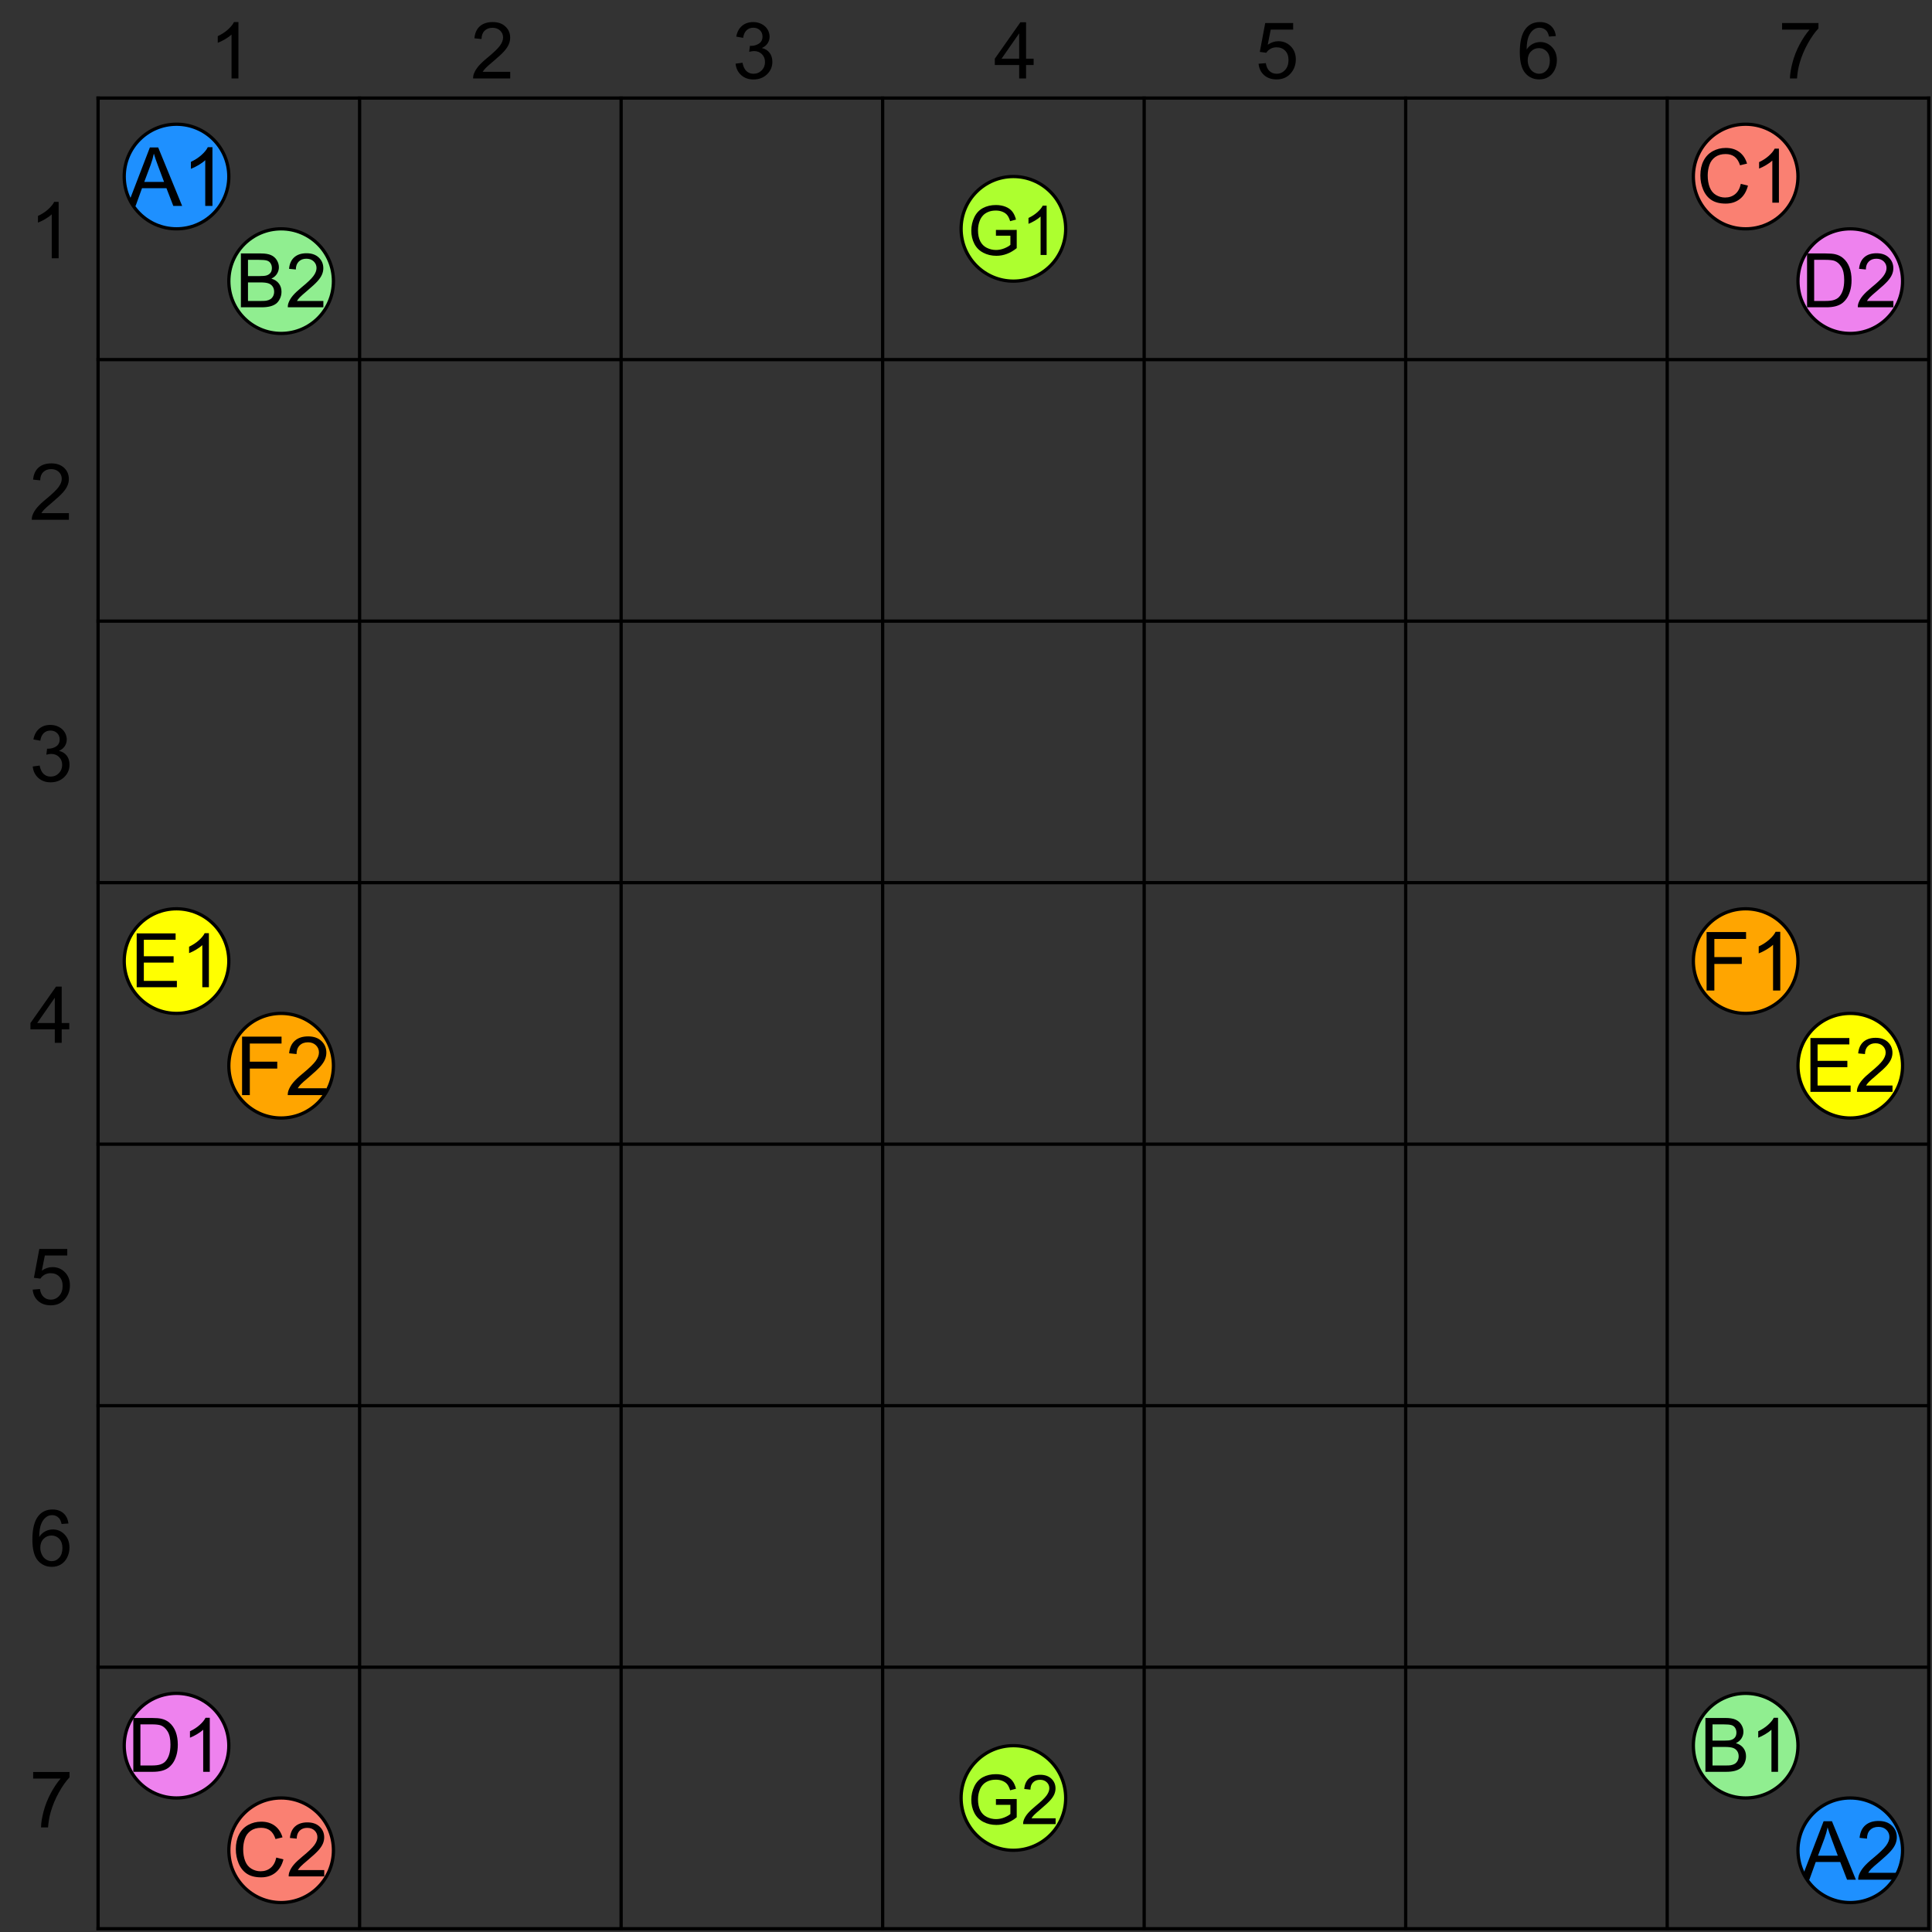 <?xml version="1.0" encoding="UTF-8"?><svg xmlns="http://www.w3.org/2000/svg" xmlns:xlink="http://www.w3.org/1999/xlink" stroke-dasharray="none" shape-rendering="auto" font-family="'Dialog'" width="591" text-rendering="auto" fill-opacity="1" contentScriptType="text/ecmascript" color-interpolation="auto" color-rendering="auto" preserveAspectRatio="xMidYMid meet" font-size="12px" fill="black" stroke="black" image-rendering="auto" stroke-miterlimit="10" zoomAndPan="magnify" version="1.0" stroke-linecap="square" stroke-linejoin="miter" contentStyleType="text/css" font-style="normal" height="591" stroke-width="1" stroke-dashoffset="0" font-weight="normal" stroke-opacity="1"><rect width="100%" height="100%" fill="#333333" stroke="none"/><!--Generated by the Batik Graphics2D SVG Generator--><defs id="genericDefs"/><g><defs id="defs1"><clipPath clipPathUnits="userSpaceOnUse" id="clipPath1"><path d="M37 37 L71 37 L71 71 L37 71 L37 37 Z"/></clipPath><clipPath clipPathUnits="userSpaceOnUse" id="clipPath2"><path d="M70 54 C70 62.837 62.837 70 54 70 C45.163 70 38 62.837 38 54 C38 45.163 45.163 38 54 38 C62.837 38 70 45.163 70 54 Z"/></clipPath><clipPath clipPathUnits="userSpaceOnUse" id="clipPath3"><path d="M517 517 L551 517 L551 551 L517 551 L517 517 Z"/></clipPath><clipPath clipPathUnits="userSpaceOnUse" id="clipPath4"><path d="M550 534 C550 542.837 542.837 550 534 550 C525.163 550 518 542.837 518 534 C518 525.163 525.163 518 534 518 C542.837 518 550 525.163 550 534 Z"/></clipPath><clipPath clipPathUnits="userSpaceOnUse" id="clipPath5"><path d="M517 37 L551 37 L551 71 L517 71 L517 37 Z"/></clipPath><clipPath clipPathUnits="userSpaceOnUse" id="clipPath6"><path d="M550 54 C550 62.837 542.837 70 534 70 C525.163 70 518 62.837 518 54 C518 45.163 525.163 38 534 38 C542.837 38 550 45.163 550 54 Z"/></clipPath><clipPath clipPathUnits="userSpaceOnUse" id="clipPath7"><path d="M37 517 L71 517 L71 551 L37 551 L37 517 Z"/></clipPath><clipPath clipPathUnits="userSpaceOnUse" id="clipPath8"><path d="M70 534 C70 542.837 62.837 550 54 550 C45.163 550 38 542.837 38 534 C38 525.163 45.163 518 54 518 C62.837 518 70 525.163 70 534 Z"/></clipPath><clipPath clipPathUnits="userSpaceOnUse" id="clipPath9"><path d="M37 277 L71 277 L71 311 L37 311 L37 277 Z"/></clipPath><clipPath clipPathUnits="userSpaceOnUse" id="clipPath10"><path d="M70 294 C70 302.837 62.837 310 54 310 C45.163 310 38 302.837 38 294 C38 285.163 45.163 278 54 278 C62.837 278 70 285.163 70 294 Z"/></clipPath><clipPath clipPathUnits="userSpaceOnUse" id="clipPath11"><path d="M517 277 L551 277 L551 311 L517 311 L517 277 Z"/></clipPath><clipPath clipPathUnits="userSpaceOnUse" id="clipPath12"><path d="M550 294 C550 302.837 542.837 310 534 310 C525.163 310 518 302.837 518 294 C518 285.163 525.163 278 534 278 C542.837 278 550 285.163 550 294 Z"/></clipPath><clipPath clipPathUnits="userSpaceOnUse" id="clipPath13"><path d="M293 53 L327 53 L327 87 L293 87 L293 53 Z"/></clipPath><clipPath clipPathUnits="userSpaceOnUse" id="clipPath14"><path d="M326 70 C326 78.837 318.837 86 310 86 C301.163 86 294 78.837 294 70 C294 61.163 301.163 54 310 54 C318.837 54 326 61.163 326 70 Z"/></clipPath><clipPath clipPathUnits="userSpaceOnUse" id="clipPath15"><path d="M549 549 L583 549 L583 583 L549 583 L549 549 Z"/></clipPath><clipPath clipPathUnits="userSpaceOnUse" id="clipPath16"><path d="M582 566 C582 574.837 574.837 582 566 582 C557.163 582 550 574.837 550 566 C550 557.163 557.163 550 566 550 C574.837 550 582 557.163 582 566 Z"/></clipPath><clipPath clipPathUnits="userSpaceOnUse" id="clipPath17"><path d="M69 69 L103 69 L103 103 L69 103 L69 69 Z"/></clipPath><clipPath clipPathUnits="userSpaceOnUse" id="clipPath18"><path d="M102 86 C102 94.837 94.837 102 86 102 C77.163 102 70 94.837 70 86 C70 77.163 77.163 70 86 70 C94.837 70 102 77.163 102 86 Z"/></clipPath><clipPath clipPathUnits="userSpaceOnUse" id="clipPath19"><path d="M69 549 L103 549 L103 583 L69 583 L69 549 Z"/></clipPath><clipPath clipPathUnits="userSpaceOnUse" id="clipPath20"><path d="M102 566 C102 574.837 94.837 582 86 582 C77.163 582 70 574.837 70 566 C70 557.163 77.163 550 86 550 C94.837 550 102 557.163 102 566 Z"/></clipPath><clipPath clipPathUnits="userSpaceOnUse" id="clipPath21"><path d="M549 69 L583 69 L583 103 L549 103 L549 69 Z"/></clipPath><clipPath clipPathUnits="userSpaceOnUse" id="clipPath22"><path d="M582 86 C582 94.837 574.837 102 566 102 C557.163 102 550 94.837 550 86 C550 77.163 557.163 70 566 70 C574.837 70 582 77.163 582 86 Z"/></clipPath><clipPath clipPathUnits="userSpaceOnUse" id="clipPath23"><path d="M549 309 L583 309 L583 343 L549 343 L549 309 Z"/></clipPath><clipPath clipPathUnits="userSpaceOnUse" id="clipPath24"><path d="M582 326 C582 334.837 574.837 342 566 342 C557.163 342 550 334.837 550 326 C550 317.163 557.163 310 566 310 C574.837 310 582 317.163 582 326 Z"/></clipPath><clipPath clipPathUnits="userSpaceOnUse" id="clipPath25"><path d="M69 309 L103 309 L103 343 L69 343 L69 309 Z"/></clipPath><clipPath clipPathUnits="userSpaceOnUse" id="clipPath26"><path d="M102 326 C102 334.837 94.837 342 86 342 C77.163 342 70 334.837 70 326 C70 317.163 77.163 310 86 310 C94.837 310 102 317.163 102 326 Z"/></clipPath><clipPath clipPathUnits="userSpaceOnUse" id="clipPath27"><path d="M293 533 L327 533 L327 567 L293 567 L293 533 Z"/></clipPath><clipPath clipPathUnits="userSpaceOnUse" id="clipPath28"><path d="M326 550 C326 558.837 318.837 566 310 566 C301.163 566 294 558.837 294 550 C294 541.163 301.163 534 310 534 C318.837 534 326 541.163 326 550 Z"/></clipPath></defs><g><line y2="30" fill="none" x1="30" x2="590" y1="30"/><line y2="110" fill="none" x1="30" x2="590" y1="110"/><line y2="190" fill="none" x1="30" x2="590" y1="190"/><line y2="270" fill="none" x1="30" x2="590" y1="270"/><line y2="350" fill="none" x1="30" x2="590" y1="350"/><line y2="430" fill="none" x1="30" x2="590" y1="430"/><line y2="510" fill="none" x1="30" x2="590" y1="510"/><line y2="590" fill="none" x1="30" x2="590" y1="590"/><line y2="590" fill="none" x1="30" x2="30" y1="30"/><line y2="590" fill="none" x1="110" x2="110" y1="30"/><line y2="590" fill="none" x1="190" x2="190" y1="30"/><line y2="590" fill="none" x1="270" x2="270" y1="30"/><line y2="590" fill="none" x1="350" x2="350" y1="30"/><line y2="590" fill="none" x1="430" x2="430" y1="30"/><line y2="590" fill="none" x1="510" x2="510" y1="30"/><line y2="590" fill="none" x1="590" x2="590" y1="30"/><path d="M17.938 79 L15.828 79 L15.828 65.562 Q15.078 66.281 13.836 67.008 Q12.594 67.734 11.609 68.094 L11.609 66.062 Q13.391 65.234 14.711 64.047 Q16.031 62.859 16.578 61.75 L17.938 61.75 L17.938 79 Z" stroke="none"/><path d="M21.078 156.969 L21.078 159 L9.734 159 Q9.703 158.234 9.969 157.531 Q10.406 156.375 11.359 155.25 Q12.312 154.125 14.125 152.641 Q16.922 150.344 17.906 149.008 Q18.891 147.672 18.891 146.469 Q18.891 145.219 17.992 144.359 Q17.094 143.5 15.656 143.5 Q14.141 143.5 13.227 144.414 Q12.312 145.328 12.297 146.938 L10.125 146.719 Q10.344 144.297 11.797 143.023 Q13.25 141.75 15.703 141.75 Q18.172 141.75 19.617 143.117 Q21.062 144.484 21.062 146.516 Q21.062 147.547 20.641 148.547 Q20.219 149.547 19.242 150.648 Q18.266 151.75 15.984 153.672 Q14.094 155.266 13.555 155.828 Q13.016 156.391 12.656 156.969 L21.078 156.969 Z" stroke="none"/><path d="M10.016 234.469 L12.125 234.188 Q12.484 235.969 13.359 236.766 Q14.234 237.562 15.484 237.562 Q16.969 237.562 17.992 236.531 Q19.016 235.5 19.016 233.969 Q19.016 232.516 18.07 231.57 Q17.125 230.625 15.656 230.625 Q15.062 230.625 14.172 230.859 L14.406 229.016 Q14.609 229.031 14.75 229.031 Q16.094 229.031 17.172 228.328 Q18.25 227.625 18.25 226.172 Q18.25 225 17.461 224.242 Q16.672 223.484 15.438 223.484 Q14.203 223.484 13.383 224.258 Q12.562 225.031 12.328 226.578 L10.219 226.203 Q10.609 224.078 11.977 222.914 Q13.344 221.75 15.391 221.75 Q16.797 221.75 17.977 222.352 Q19.156 222.953 19.789 224 Q20.422 225.047 20.422 226.219 Q20.422 227.328 19.82 228.242 Q19.219 229.156 18.047 229.688 Q19.578 230.047 20.422 231.156 Q21.266 232.266 21.266 233.922 Q21.266 236.172 19.625 237.742 Q17.984 239.312 15.469 239.312 Q13.203 239.312 11.711 237.961 Q10.219 236.609 10.016 234.469 Z" stroke="none"/><path d="M16.766 319 L16.766 314.891 L9.312 314.891 L9.312 312.953 L17.141 301.812 L18.875 301.812 L18.875 312.953 L21.188 312.953 L21.188 314.891 L18.875 314.891 L18.875 319 L16.766 319 ZM16.766 312.953 L16.766 305.203 L11.375 312.953 L16.766 312.953 Z" stroke="none"/><path d="M10 394.5 L12.219 394.312 Q12.453 395.922 13.352 396.742 Q14.25 397.562 15.516 397.562 Q17.047 397.562 18.102 396.414 Q19.156 395.266 19.156 393.359 Q19.156 391.562 18.141 390.516 Q17.125 389.469 15.484 389.469 Q14.469 389.469 13.648 389.93 Q12.828 390.391 12.359 391.141 L10.375 390.875 L12.031 382.047 L20.578 382.047 L20.578 384.062 L13.719 384.062 L12.797 388.688 Q14.344 387.609 16.047 387.609 Q18.297 387.609 19.844 389.164 Q21.391 390.719 21.391 393.172 Q21.391 395.5 20.031 397.203 Q18.375 399.297 15.516 399.297 Q13.172 399.297 11.688 397.984 Q10.203 396.672 10 394.5 Z" stroke="none"/><path d="M20.938 466.031 L18.844 466.188 Q18.562 464.953 18.047 464.391 Q17.188 463.484 15.938 463.484 Q14.938 463.484 14.172 464.047 Q13.172 464.766 12.602 466.164 Q12.031 467.562 12 470.141 Q12.766 468.984 13.867 468.422 Q14.969 467.859 16.172 467.859 Q18.281 467.859 19.766 469.406 Q21.25 470.953 21.25 473.422 Q21.25 475.031 20.555 476.422 Q19.859 477.812 18.641 478.555 Q17.422 479.297 15.875 479.297 Q13.234 479.297 11.57 477.352 Q9.906 475.406 9.906 470.953 Q9.906 465.984 11.75 463.719 Q13.344 461.75 16.062 461.75 Q18.094 461.75 19.391 462.883 Q20.688 464.016 20.938 466.031 ZM12.328 473.438 Q12.328 474.516 12.789 475.516 Q13.25 476.516 14.086 477.039 Q14.922 477.562 15.828 477.562 Q17.172 477.562 18.133 476.484 Q19.094 475.406 19.094 473.547 Q19.094 471.766 18.141 470.742 Q17.188 469.719 15.75 469.719 Q14.328 469.719 13.328 470.742 Q12.328 471.766 12.328 473.438 Z" stroke="none"/><path d="M10.141 544.062 L10.141 542.047 L21.266 542.047 L21.266 543.688 Q19.625 545.422 18.008 548.32 Q16.391 551.219 15.516 554.281 Q14.891 556.438 14.703 559 L12.547 559 Q12.578 556.969 13.336 554.102 Q14.094 551.234 15.523 548.562 Q16.953 545.891 18.547 544.062 L10.141 544.062 Z" stroke="none"/><path d="M72.938 24 L70.828 24 L70.828 10.562 Q70.078 11.281 68.836 12.008 Q67.594 12.734 66.609 13.094 L66.609 11.062 Q68.391 10.234 69.711 9.047 Q71.031 7.859 71.578 6.75 L72.938 6.75 L72.938 24 Z" stroke="none"/><path d="M156.078 21.969 L156.078 24 L144.734 24 Q144.703 23.234 144.969 22.531 Q145.406 21.375 146.359 20.25 Q147.312 19.125 149.125 17.641 Q151.922 15.344 152.906 14.008 Q153.891 12.672 153.891 11.469 Q153.891 10.219 152.992 9.359 Q152.094 8.5 150.656 8.5 Q149.141 8.5 148.227 9.414 Q147.312 10.328 147.297 11.938 L145.125 11.719 Q145.344 9.297 146.797 8.023 Q148.25 6.75 150.703 6.75 Q153.172 6.75 154.617 8.117 Q156.062 9.484 156.062 11.516 Q156.062 12.547 155.641 13.547 Q155.219 14.547 154.242 15.648 Q153.266 16.75 150.984 18.672 Q149.094 20.266 148.555 20.828 Q148.016 21.391 147.656 21.969 L156.078 21.969 Z" stroke="none"/><path d="M225.016 19.469 L227.125 19.188 Q227.484 20.969 228.359 21.766 Q229.234 22.562 230.484 22.562 Q231.969 22.562 232.992 21.531 Q234.016 20.5 234.016 18.969 Q234.016 17.516 233.07 16.57 Q232.125 15.625 230.656 15.625 Q230.062 15.625 229.172 15.859 L229.406 14.016 Q229.609 14.031 229.75 14.031 Q231.094 14.031 232.172 13.328 Q233.25 12.625 233.25 11.172 Q233.25 10 232.461 9.242 Q231.672 8.484 230.438 8.484 Q229.203 8.484 228.383 9.258 Q227.562 10.031 227.328 11.578 L225.219 11.203 Q225.609 9.078 226.977 7.914 Q228.344 6.75 230.391 6.75 Q231.797 6.75 232.977 7.352 Q234.156 7.953 234.789 9 Q235.422 10.047 235.422 11.219 Q235.422 12.328 234.82 13.242 Q234.219 14.156 233.047 14.688 Q234.578 15.047 235.422 16.156 Q236.266 17.266 236.266 18.922 Q236.266 21.172 234.625 22.742 Q232.984 24.312 230.469 24.312 Q228.203 24.312 226.711 22.961 Q225.219 21.609 225.016 19.469 Z" stroke="none"/><path d="M311.766 24 L311.766 19.891 L304.312 19.891 L304.312 17.953 L312.141 6.812 L313.875 6.812 L313.875 17.953 L316.188 17.953 L316.188 19.891 L313.875 19.891 L313.875 24 L311.766 24 ZM311.766 17.953 L311.766 10.203 L306.375 17.953 L311.766 17.953 Z" stroke="none"/><path d="M385 19.5 L387.219 19.312 Q387.453 20.922 388.352 21.742 Q389.25 22.562 390.516 22.562 Q392.047 22.562 393.102 21.414 Q394.156 20.266 394.156 18.359 Q394.156 16.562 393.141 15.516 Q392.125 14.469 390.484 14.469 Q389.469 14.469 388.648 14.93 Q387.828 15.391 387.359 16.141 L385.375 15.875 L387.031 7.047 L395.578 7.047 L395.578 9.062 L388.719 9.062 L387.797 13.688 Q389.344 12.609 391.047 12.609 Q393.297 12.609 394.844 14.164 Q396.391 15.719 396.391 18.172 Q396.391 20.5 395.031 22.203 Q393.375 24.297 390.516 24.297 Q388.172 24.297 386.688 22.984 Q385.203 21.672 385 19.5 Z" stroke="none"/><path d="M475.938 11.031 L473.844 11.188 Q473.562 9.953 473.047 9.391 Q472.188 8.484 470.938 8.484 Q469.938 8.484 469.172 9.047 Q468.172 9.766 467.602 11.164 Q467.031 12.562 467 15.141 Q467.766 13.984 468.867 13.422 Q469.969 12.859 471.172 12.859 Q473.281 12.859 474.766 14.406 Q476.25 15.953 476.25 18.422 Q476.25 20.031 475.555 21.422 Q474.859 22.812 473.641 23.555 Q472.422 24.297 470.875 24.297 Q468.234 24.297 466.57 22.352 Q464.906 20.406 464.906 15.953 Q464.906 10.984 466.75 8.719 Q468.344 6.75 471.062 6.75 Q473.094 6.75 474.391 7.883 Q475.688 9.016 475.938 11.031 ZM467.328 18.438 Q467.328 19.516 467.789 20.516 Q468.25 21.516 469.086 22.039 Q469.922 22.562 470.828 22.562 Q472.172 22.562 473.133 21.484 Q474.094 20.406 474.094 18.547 Q474.094 16.766 473.141 15.742 Q472.188 14.719 470.75 14.719 Q469.328 14.719 468.328 15.742 Q467.328 16.766 467.328 18.438 Z" stroke="none"/><path d="M545.141 9.062 L545.141 7.047 L556.266 7.047 L556.266 8.688 Q554.625 10.422 553.008 13.32 Q551.391 16.219 550.516 19.281 Q549.891 21.438 549.703 24 L547.547 24 Q547.578 21.969 548.336 19.102 Q549.094 16.234 550.523 13.562 Q551.953 10.891 553.547 9.062 L545.141 9.062 Z" stroke="none"/></g><g fill="rgb(30,144,255)" font-size="24px" font-family="'Arial'" stroke="rgb(30,144,255)"><circle r="16" clip-path="url(#clipPath1)" cx="54" cy="54" stroke="none"/><circle fill="none" r="16" clip-path="url(#clipPath1)" cx="54" cy="54" stroke="black"/><path fill="black" d="M38.969 63 L45.844 45.109 L48.391 45.109 L55.719 63 L53.016 63 L50.922 57.578 L43.438 57.578 L41.484 63 L38.969 63 ZM44.125 55.656 L50.188 55.656 L48.328 50.688 Q47.469 48.438 47.062 46.984 Q46.719 48.703 46.094 50.406 L44.125 55.656 ZM64.987 63 L62.784 63 L62.784 49 Q62.003 49.75 60.714 50.508 Q59.425 51.266 58.394 51.641 L58.394 49.516 Q60.237 48.656 61.62 47.422 Q63.003 46.188 63.565 45.031 L64.987 45.031 L64.987 63 Z" clip-path="url(#clipPath2)" stroke="none"/><circle fill="rgb(144,238,144)" r="16" clip-path="url(#clipPath3)" cx="534" cy="534" stroke="none"/><circle fill="none" r="16" clip-path="url(#clipPath3)" cx="534" cy="534" stroke="black"/><path fill="black" d="M521.688 542 L521.688 525.531 L527.859 525.531 Q529.75 525.531 530.891 526.031 Q532.031 526.531 532.672 527.57 Q533.312 528.609 533.312 529.75 Q533.312 530.797 532.742 531.734 Q532.172 532.672 531.016 533.234 Q532.516 533.672 533.312 534.734 Q534.109 535.797 534.109 537.234 Q534.109 538.391 533.625 539.383 Q533.141 540.375 532.422 540.914 Q531.703 541.453 530.617 541.727 Q529.531 542 527.969 542 L521.688 542 ZM523.859 532.453 L527.422 532.453 Q528.875 532.453 529.5 532.266 Q530.328 532.016 530.75 531.445 Q531.172 530.875 531.172 530 Q531.172 529.188 530.781 528.562 Q530.391 527.938 529.656 527.711 Q528.922 527.484 527.156 527.484 L523.859 527.484 L523.859 532.453 ZM523.859 540.062 L527.969 540.062 Q529.016 540.062 529.438 539.984 Q530.203 539.844 530.703 539.531 Q531.203 539.219 531.531 538.617 Q531.859 538.016 531.859 537.234 Q531.859 536.312 531.391 535.633 Q530.922 534.953 530.086 534.672 Q529.25 534.391 527.672 534.391 L523.859 534.391 L523.859 540.062 ZM543.903 542 L541.888 542 L541.888 529.125 Q541.153 529.812 539.974 530.508 Q538.794 531.203 537.841 531.562 L537.841 529.594 Q539.544 528.797 540.81 527.664 Q542.075 526.531 542.606 525.469 L543.903 525.469 L543.903 542 Z" clip-path="url(#clipPath4)" stroke="none"/><circle fill="rgb(250,128,114)" r="16" clip-path="url(#clipPath5)" cx="534" cy="54" stroke="none"/><circle fill="none" r="16" clip-path="url(#clipPath5)" cx="534" cy="54" stroke="black"/><path fill="black" d="M532.516 56.234 L534.703 56.781 Q534.016 59.469 532.234 60.875 Q530.453 62.281 527.891 62.281 Q525.219 62.281 523.555 61.195 Q521.891 60.109 521.016 58.055 Q520.141 56 520.141 53.641 Q520.141 51.078 521.125 49.164 Q522.109 47.25 523.922 46.25 Q525.734 45.25 527.922 45.25 Q530.391 45.25 532.07 46.508 Q533.75 47.766 534.422 50.047 L532.281 50.562 Q531.703 48.766 530.609 47.945 Q529.516 47.125 527.875 47.125 Q525.969 47.125 524.695 48.031 Q523.422 48.938 522.906 50.469 Q522.391 52 522.391 53.641 Q522.391 55.734 523 57.297 Q523.609 58.859 524.906 59.641 Q526.203 60.422 527.703 60.422 Q529.531 60.422 530.805 59.367 Q532.078 58.312 532.516 56.234 ZM544.172 62 L542.157 62 L542.157 49.125 Q541.422 49.812 540.243 50.508 Q539.063 51.203 538.11 51.562 L538.11 49.594 Q539.813 48.797 541.079 47.664 Q542.344 46.531 542.875 45.469 L544.172 45.469 L544.172 62 Z" clip-path="url(#clipPath6)" stroke="none"/><circle fill="rgb(238,130,238)" r="16" clip-path="url(#clipPath7)" cx="54" cy="534" stroke="none"/><circle fill="none" r="16" clip-path="url(#clipPath7)" cx="54" cy="534" stroke="black"/><path fill="black" d="M40.781 542 L40.781 525.531 L46.453 525.531 Q48.359 525.531 49.375 525.766 Q50.797 526.094 51.797 526.953 Q53.094 528.047 53.742 529.766 Q54.391 531.484 54.391 533.672 Q54.391 535.547 53.953 537 Q53.516 538.453 52.828 539.398 Q52.141 540.344 51.328 540.891 Q50.516 541.438 49.359 541.719 Q48.203 542 46.719 542 L40.781 542 ZM42.953 540.062 L46.469 540.062 Q48.094 540.062 49.023 539.758 Q49.953 539.453 50.5 538.906 Q51.281 538.125 51.711 536.82 Q52.141 535.516 52.141 533.641 Q52.141 531.062 51.289 529.672 Q50.438 528.281 49.234 527.812 Q48.359 527.484 46.406 527.484 L42.953 527.484 L42.953 540.062 ZM64.172 542 L62.157 542 L62.157 529.125 Q61.422 529.812 60.243 530.508 Q59.063 531.203 58.11 531.562 L58.11 529.594 Q59.813 528.797 61.079 527.664 Q62.344 526.531 62.876 525.469 L64.172 525.469 L64.172 542 Z" clip-path="url(#clipPath8)" stroke="none"/><circle fill="yellow" r="16" clip-path="url(#clipPath9)" cx="54" cy="294" stroke="none"/><circle fill="none" r="16" clip-path="url(#clipPath9)" cx="54" cy="294" stroke="black"/><path fill="black" d="M41.812 302 L41.812 285.531 L53.719 285.531 L53.719 287.484 L44 287.484 L44 292.516 L53.109 292.516 L53.109 294.453 L44 294.453 L44 300.062 L54.109 300.062 L54.109 302 L41.812 302 ZM63.903 302 L61.888 302 L61.888 289.125 Q61.153 289.812 59.974 290.508 Q58.794 291.203 57.841 291.562 L57.841 289.594 Q59.544 288.797 60.81 287.664 Q62.075 286.531 62.606 285.469 L63.903 285.469 L63.903 302 Z" clip-path="url(#clipPath10)" stroke="none"/><circle fill="rgb(255,165,0)" r="16" clip-path="url(#clipPath11)" cx="534" cy="294" stroke="none"/><circle fill="none" r="16" clip-path="url(#clipPath11)" cx="534" cy="294" stroke="black"/><path fill="black" d="M522.047 303 L522.047 285.109 L534.125 285.109 L534.125 287.219 L524.422 287.219 L524.422 292.766 L532.812 292.766 L532.812 294.875 L524.422 294.875 L524.422 303 L522.047 303 ZM544.583 303 L542.38 303 L542.38 289 Q541.599 289.75 540.31 290.508 Q539.021 291.266 537.99 291.641 L537.99 289.516 Q539.833 288.656 541.216 287.422 Q542.599 286.188 543.162 285.031 L544.583 285.031 L544.583 303 Z" clip-path="url(#clipPath12)" stroke="none"/><circle fill="rgb(173,255,47)" r="16" clip-path="url(#clipPath13)" cx="310" cy="70" stroke="none"/><circle fill="none" r="16" clip-path="url(#clipPath13)" cx="310" cy="70" stroke="black"/><path fill="black" d="M304.656 72.109 L304.656 70.344 L311.016 70.328 L311.016 75.906 Q309.562 77.078 308 77.664 Q306.438 78.25 304.797 78.25 Q302.578 78.25 300.773 77.305 Q298.969 76.359 298.047 74.562 Q297.125 72.766 297.125 70.562 Q297.125 68.359 298.039 66.461 Q298.953 64.562 300.68 63.641 Q302.406 62.719 304.641 62.719 Q306.281 62.719 307.594 63.242 Q308.906 63.766 309.656 64.711 Q310.406 65.656 310.797 67.172 L309 67.656 Q308.656 66.516 308.156 65.859 Q307.656 65.203 306.727 64.805 Q305.797 64.406 304.656 64.406 Q303.297 64.406 302.297 64.828 Q301.297 65.25 300.688 65.922 Q300.078 66.594 299.75 67.406 Q299.172 68.797 299.172 70.438 Q299.172 72.438 299.859 73.797 Q300.547 75.156 301.875 75.812 Q303.203 76.469 304.688 76.469 Q305.984 76.469 307.211 75.969 Q308.438 75.469 309.078 74.906 L309.078 72.109 L304.656 72.109 ZM320.163 78 L318.319 78 L318.319 66.234 Q317.647 66.875 316.561 67.508 Q315.475 68.141 314.616 68.469 L314.616 66.672 Q316.163 65.953 317.327 64.914 Q318.491 63.875 318.975 62.906 L320.163 62.906 L320.163 78 Z" clip-path="url(#clipPath14)" stroke="none"/><circle r="16" clip-path="url(#clipPath15)" cx="566" cy="566" stroke="none"/><circle fill="none" r="16" clip-path="url(#clipPath15)" cx="566" cy="566" stroke="black"/><path fill="black" d="M550.969 575 L557.844 557.109 L560.391 557.109 L567.719 575 L565.016 575 L562.922 569.578 L555.438 569.578 L553.484 575 L550.969 575 ZM556.125 567.656 L562.188 567.656 L560.328 562.688 Q559.469 560.438 559.062 558.984 Q558.719 560.703 558.094 562.406 L556.125 567.656 ZM580.253 572.891 L580.253 575 L568.425 575 Q568.409 574.203 568.69 573.469 Q569.144 572.266 570.136 571.094 Q571.128 569.922 573.003 568.391 Q575.925 565.984 576.948 564.594 Q577.972 563.203 577.972 561.953 Q577.972 560.641 577.042 559.742 Q576.112 558.844 574.612 558.844 Q573.019 558.844 572.065 559.797 Q571.112 560.75 571.112 562.438 L568.847 562.203 Q569.081 559.688 570.597 558.359 Q572.112 557.031 574.659 557.031 Q577.237 557.031 578.737 558.461 Q580.237 559.891 580.237 562 Q580.237 563.078 579.8 564.117 Q579.362 565.156 578.339 566.297 Q577.315 567.438 574.956 569.453 Q572.972 571.109 572.409 571.703 Q571.847 572.297 571.487 572.891 L580.253 572.891 Z" clip-path="url(#clipPath16)" stroke="none"/><circle fill="rgb(144,238,144)" r="16" clip-path="url(#clipPath17)" cx="86" cy="86" stroke="none"/><circle fill="none" r="16" clip-path="url(#clipPath17)" cx="86" cy="86" stroke="black"/><path fill="black" d="M73.688 94 L73.688 77.531 L79.859 77.531 Q81.75 77.531 82.891 78.031 Q84.031 78.531 84.672 79.57 Q85.312 80.609 85.312 81.75 Q85.312 82.797 84.742 83.734 Q84.172 84.672 83.016 85.234 Q84.516 85.672 85.312 86.734 Q86.109 87.797 86.109 89.234 Q86.109 90.391 85.625 91.383 Q85.141 92.375 84.422 92.914 Q83.703 93.453 82.617 93.727 Q81.531 94 79.969 94 L73.688 94 ZM75.859 84.453 L79.422 84.453 Q80.875 84.453 81.5 84.266 Q82.328 84.016 82.75 83.445 Q83.172 82.875 83.172 82 Q83.172 81.188 82.781 80.562 Q82.391 79.938 81.656 79.711 Q80.922 79.484 79.156 79.484 L75.859 79.484 L75.859 84.453 ZM75.859 92.062 L79.969 92.062 Q81.016 92.062 81.438 91.984 Q82.203 91.844 82.703 91.531 Q83.203 91.219 83.531 90.617 Q83.859 90.016 83.859 89.234 Q83.859 88.312 83.391 87.633 Q82.922 86.953 82.086 86.672 Q81.25 86.391 79.672 86.391 L75.859 86.391 L75.859 92.062 ZM98.919 92.062 L98.919 94 L88.044 94 Q88.013 93.266 88.278 92.594 Q88.685 91.484 89.599 90.406 Q90.513 89.328 92.247 87.906 Q94.935 85.719 95.88 84.43 Q96.825 83.141 96.825 82 Q96.825 80.797 95.966 79.969 Q95.106 79.141 93.716 79.141 Q92.263 79.141 91.388 80.016 Q90.513 80.891 90.497 82.438 L88.419 82.234 Q88.638 79.906 90.028 78.688 Q91.419 77.469 93.763 77.469 Q96.138 77.469 97.52 78.781 Q98.903 80.094 98.903 82.047 Q98.903 83.031 98.497 83.984 Q98.091 84.938 97.153 85.992 Q96.216 87.047 94.028 88.891 Q92.216 90.422 91.7 90.961 Q91.185 91.5 90.841 92.062 L98.919 92.062 Z" clip-path="url(#clipPath18)" stroke="none"/><circle fill="rgb(250,128,114)" r="16" clip-path="url(#clipPath19)" cx="86" cy="566" stroke="none"/><circle fill="none" r="16" clip-path="url(#clipPath19)" cx="86" cy="566" stroke="black"/><path fill="black" d="M84.516 568.234 L86.703 568.781 Q86.016 571.469 84.234 572.875 Q82.453 574.281 79.891 574.281 Q77.219 574.281 75.555 573.195 Q73.891 572.109 73.016 570.055 Q72.141 568 72.141 565.641 Q72.141 563.078 73.125 561.164 Q74.109 559.25 75.922 558.25 Q77.734 557.25 79.922 557.25 Q82.391 557.25 84.07 558.508 Q85.75 559.766 86.422 562.047 L84.281 562.562 Q83.703 560.766 82.609 559.945 Q81.516 559.125 79.875 559.125 Q77.969 559.125 76.695 560.031 Q75.422 560.938 74.906 562.469 Q74.391 564 74.391 565.641 Q74.391 567.734 75 569.297 Q75.609 570.859 76.906 571.641 Q78.203 572.422 79.703 572.422 Q81.531 572.422 82.805 571.367 Q84.078 570.312 84.516 568.234 ZM99.188 572.062 L99.188 574 L88.313 574 Q88.282 573.266 88.547 572.594 Q88.954 571.484 89.868 570.406 Q90.782 569.328 92.516 567.906 Q95.204 565.719 96.149 564.43 Q97.094 563.141 97.094 562 Q97.094 560.797 96.235 559.969 Q95.376 559.141 93.985 559.141 Q92.532 559.141 91.657 560.016 Q90.782 560.891 90.766 562.438 L88.688 562.234 Q88.907 559.906 90.297 558.688 Q91.688 557.469 94.032 557.469 Q96.407 557.469 97.79 558.781 Q99.172 560.094 99.172 562.047 Q99.172 563.031 98.766 563.984 Q98.36 564.938 97.422 565.992 Q96.485 567.047 94.297 568.891 Q92.485 570.422 91.969 570.961 Q91.454 571.5 91.11 572.062 L99.188 572.062 Z" clip-path="url(#clipPath20)" stroke="none"/><circle fill="rgb(238,130,238)" r="16" clip-path="url(#clipPath21)" cx="566" cy="86" stroke="none"/><circle fill="none" r="16" clip-path="url(#clipPath21)" cx="566" cy="86" stroke="black"/><path fill="black" d="M552.781 94 L552.781 77.531 L558.453 77.531 Q560.359 77.531 561.375 77.766 Q562.797 78.094 563.797 78.953 Q565.094 80.047 565.742 81.766 Q566.391 83.484 566.391 85.672 Q566.391 87.547 565.953 89 Q565.516 90.453 564.828 91.398 Q564.141 92.344 563.328 92.891 Q562.516 93.438 561.359 93.719 Q560.203 94 558.719 94 L552.781 94 ZM554.953 92.062 L558.469 92.062 Q560.094 92.062 561.023 91.758 Q561.953 91.453 562.5 90.906 Q563.281 90.125 563.711 88.82 Q564.141 87.516 564.141 85.641 Q564.141 83.062 563.289 81.672 Q562.438 80.281 561.234 79.812 Q560.359 79.484 558.406 79.484 L554.953 79.484 L554.953 92.062 ZM579.188 92.062 L579.188 94 L568.313 94 Q568.282 93.266 568.547 92.594 Q568.954 91.484 569.868 90.406 Q570.782 89.328 572.516 87.906 Q575.204 85.719 576.149 84.43 Q577.094 83.141 577.094 82 Q577.094 80.797 576.235 79.969 Q575.375 79.141 573.985 79.141 Q572.532 79.141 571.657 80.016 Q570.782 80.891 570.766 82.438 L568.688 82.234 Q568.907 79.906 570.297 78.688 Q571.688 77.469 574.032 77.469 Q576.407 77.469 577.79 78.781 Q579.172 80.094 579.172 82.047 Q579.172 83.031 578.766 83.984 Q578.36 84.938 577.422 85.992 Q576.485 87.047 574.297 88.891 Q572.485 90.422 571.969 90.961 Q571.454 91.5 571.11 92.062 L579.188 92.062 Z" clip-path="url(#clipPath22)" stroke="none"/><circle fill="yellow" r="16" clip-path="url(#clipPath23)" cx="566" cy="326" stroke="none"/><circle fill="none" r="16" clip-path="url(#clipPath23)" cx="566" cy="326" stroke="black"/><path fill="black" d="M553.812 334 L553.812 317.531 L565.719 317.531 L565.719 319.484 L556 319.484 L556 324.516 L565.109 324.516 L565.109 326.453 L556 326.453 L556 332.062 L566.109 332.062 L566.109 334 L553.812 334 ZM578.919 332.062 L578.919 334 L568.044 334 Q568.013 333.266 568.278 332.594 Q568.685 331.484 569.599 330.406 Q570.513 329.328 572.247 327.906 Q574.935 325.719 575.88 324.43 Q576.825 323.141 576.825 322 Q576.825 320.797 575.966 319.969 Q575.106 319.141 573.716 319.141 Q572.263 319.141 571.388 320.016 Q570.513 320.891 570.497 322.438 L568.419 322.234 Q568.638 319.906 570.028 318.688 Q571.419 317.469 573.763 317.469 Q576.138 317.469 577.52 318.781 Q578.903 320.094 578.903 322.047 Q578.903 323.031 578.497 323.984 Q578.091 324.938 577.153 325.992 Q576.216 327.047 574.028 328.891 Q572.216 330.422 571.7 330.961 Q571.185 331.5 570.841 332.062 L578.919 332.062 Z" clip-path="url(#clipPath24)" stroke="none"/><circle fill="rgb(255,165,0)" r="16" clip-path="url(#clipPath25)" cx="86" cy="326" stroke="none"/><circle fill="none" r="16" clip-path="url(#clipPath25)" cx="86" cy="326" stroke="black"/><path fill="black" d="M74.047 335 L74.047 317.109 L86.125 317.109 L86.125 319.219 L76.422 319.219 L76.422 324.766 L84.812 324.766 L84.812 326.875 L76.422 326.875 L76.422 335 L74.047 335 ZM99.849 332.891 L99.849 335 L88.021 335 Q88.005 334.203 88.287 333.469 Q88.74 332.266 89.732 331.094 Q90.724 329.922 92.599 328.391 Q95.521 325.984 96.544 324.594 Q97.568 323.203 97.568 321.953 Q97.568 320.641 96.638 319.742 Q95.709 318.844 94.209 318.844 Q92.615 318.844 91.662 319.797 Q90.709 320.75 90.709 322.438 L88.443 322.203 Q88.677 319.688 90.193 318.359 Q91.709 317.031 94.255 317.031 Q96.834 317.031 98.334 318.461 Q99.834 319.891 99.834 322 Q99.834 323.078 99.396 324.117 Q98.959 325.156 97.935 326.297 Q96.912 327.438 94.552 329.453 Q92.568 331.109 92.005 331.703 Q91.443 332.297 91.084 332.891 L99.849 332.891 Z" clip-path="url(#clipPath26)" stroke="none"/><circle fill="rgb(173,255,47)" r="16" clip-path="url(#clipPath27)" cx="310" cy="550" stroke="none"/><circle fill="none" r="16" clip-path="url(#clipPath27)" cx="310" cy="550" stroke="black"/><path fill="black" d="M304.656 552.109 L304.656 550.344 L311.016 550.328 L311.016 555.906 Q309.562 557.078 308 557.664 Q306.438 558.25 304.797 558.25 Q302.578 558.25 300.773 557.305 Q298.969 556.359 298.047 554.562 Q297.125 552.766 297.125 550.562 Q297.125 548.359 298.039 546.461 Q298.953 544.562 300.68 543.641 Q302.406 542.719 304.641 542.719 Q306.281 542.719 307.594 543.242 Q308.906 543.766 309.656 544.711 Q310.406 545.656 310.797 547.172 L309 547.656 Q308.656 546.516 308.156 545.859 Q307.656 545.203 306.727 544.805 Q305.797 544.406 304.656 544.406 Q303.297 544.406 302.297 544.828 Q301.297 545.25 300.688 545.922 Q300.078 546.594 299.75 547.406 Q299.172 548.797 299.172 550.438 Q299.172 552.438 299.859 553.797 Q300.547 555.156 301.875 555.812 Q303.203 556.469 304.688 556.469 Q305.984 556.469 307.211 555.969 Q308.438 555.469 309.078 554.906 L309.078 552.109 L304.656 552.109 ZM322.913 556.219 L322.913 558 L312.975 558 Q312.944 557.328 313.178 556.719 Q313.569 555.703 314.405 554.719 Q315.241 553.734 316.819 552.438 Q319.272 550.438 320.131 549.258 Q320.991 548.078 320.991 547.031 Q320.991 545.938 320.202 545.188 Q319.413 544.438 318.163 544.438 Q316.819 544.438 316.022 545.234 Q315.225 546.031 315.209 547.453 L313.319 547.25 Q313.506 545.125 314.78 544.016 Q316.053 542.906 318.194 542.906 Q320.366 542.906 321.623 544.109 Q322.881 545.312 322.881 547.078 Q322.881 547.984 322.514 548.852 Q322.147 549.719 321.288 550.688 Q320.428 551.656 318.444 553.328 Q316.788 554.734 316.311 555.227 Q315.834 555.719 315.538 556.219 L322.913 556.219 Z" clip-path="url(#clipPath28)" stroke="none"/></g></g></svg>